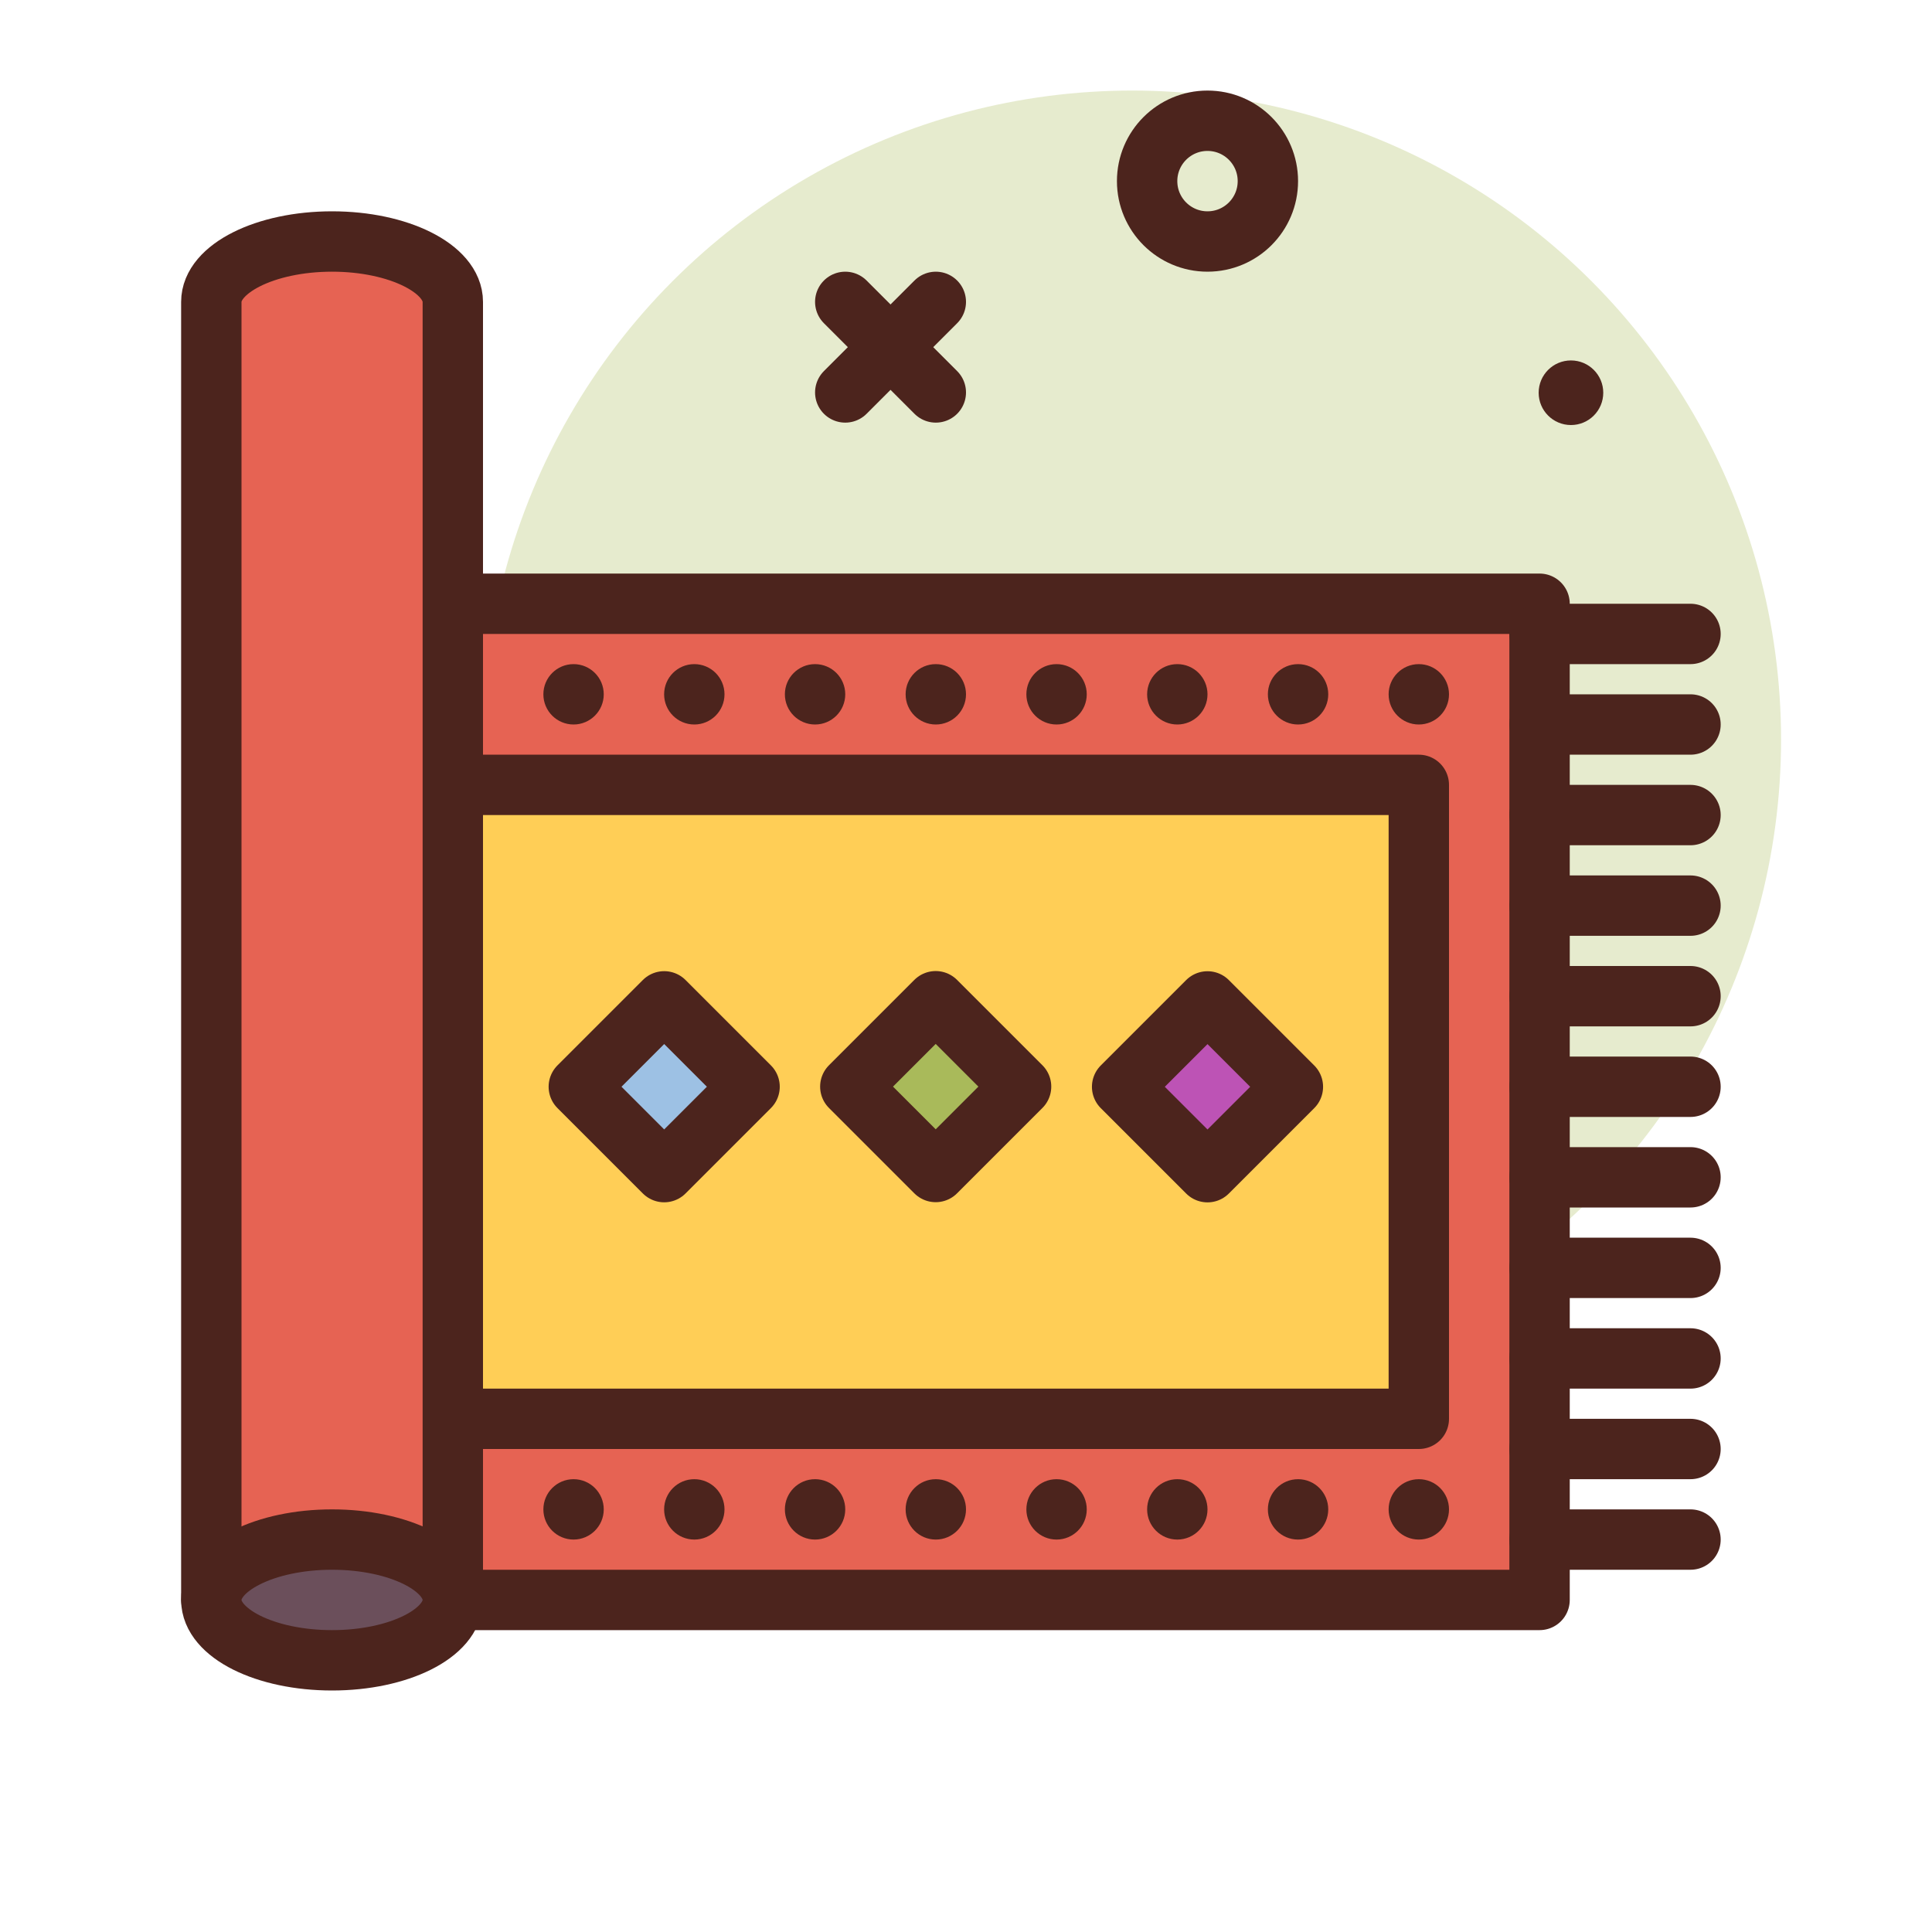 <?xml version="1.0" encoding="UTF-8" standalone="no"?> <svg xmlns="http://www.w3.org/2000/svg" viewBox="0 0 64 64"><defs><style>.cls-1{fill:#e6ebce;}.cls-2{fill:none;}.cls-2,.cls-4,.cls-5,.cls-6,.cls-7,.cls-8,.cls-9{stroke:#4c241d;stroke-linecap:round;stroke-linejoin:round;stroke-width:2px;}.cls-3{fill:#4c241d;}.cls-4{fill:#e66353;}.cls-5{fill:#ffce56;}.cls-6{fill:#6b4f5b;}.cls-7{fill:#9dc1e4;}.cls-8{fill:#a9ba5a;}.cls-9{fill:#bd53b5;}</style></defs><g id="carpet"><circle class="cls-1" cx="37.5" cy="24.5" r="21.5"/><circle class="cls-2" cx="40" cy="6" r="2"/><circle class="cls-3" cx="52.04" cy="13.01" r="1.07"/><line class="cls-2" x1="28" y1="10" x2="31" y2="13"/><line class="cls-2" x1="31" y1="10" x2="28" y2="13"/><rect class="cls-4" x="15" y="20" width="36" height="33"/><rect class="cls-5" x="15" y="26" width="32" height="21"/><line class="cls-2" x1="56" y1="21" x2="51" y2="21"/><line class="cls-2" x1="56" y1="24" x2="51" y2="24"/><line class="cls-2" x1="56" y1="27" x2="51" y2="27"/><line class="cls-2" x1="56" y1="30" x2="51" y2="30"/><line class="cls-2" x1="56" y1="33" x2="51" y2="33"/><line class="cls-2" x1="56" y1="36" x2="51" y2="36"/><line class="cls-2" x1="56" y1="39" x2="51" y2="39"/><line class="cls-2" x1="56" y1="42" x2="51" y2="42"/><line class="cls-2" x1="56" y1="45" x2="51" y2="45"/><line class="cls-2" x1="56" y1="48" x2="51" y2="48"/><line class="cls-2" x1="56" y1="51" x2="51" y2="51"/><path class="cls-4" d="M11,8c-2.21,0-4,.9-4,2V53h8V10C15,8.9,13.21,8,11,8Z"/><ellipse class="cls-6" cx="11" cy="53" rx="4" ry="2"/><circle class="cls-3" cx="19" cy="23" r="1"/><circle class="cls-3" cx="23" cy="23" r="1"/><circle class="cls-3" cx="27" cy="23" r="1"/><circle class="cls-3" cx="31" cy="23" r="1"/><circle class="cls-3" cx="35" cy="23" r="1"/><circle class="cls-3" cx="39" cy="23" r="1"/><circle class="cls-3" cx="43" cy="23" r="1"/><circle class="cls-3" cx="47" cy="23" r="1"/><circle class="cls-3" cx="19" cy="50" r="1"/><circle class="cls-3" cx="23" cy="50" r="1"/><circle class="cls-3" cx="27" cy="50" r="1"/><circle class="cls-3" cx="31" cy="50" r="1"/><circle class="cls-3" cx="35" cy="50" r="1"/><circle class="cls-3" cx="39" cy="50" r="1"/><circle class="cls-3" cx="43" cy="50" r="1"/><circle class="cls-3" cx="47" cy="50" r="1"/><rect class="cls-7" x="20" y="34" width="4" height="4" transform="translate(-19.01 26.1) rotate(-45)"/><rect class="cls-8" x="29" y="34" width="4" height="4" transform="translate(-16.38 32.46) rotate(-45)"/><rect class="cls-9" x="38" y="34" width="4" height="4" transform="translate(-13.74 38.83) rotate(-45)"/></g></svg>